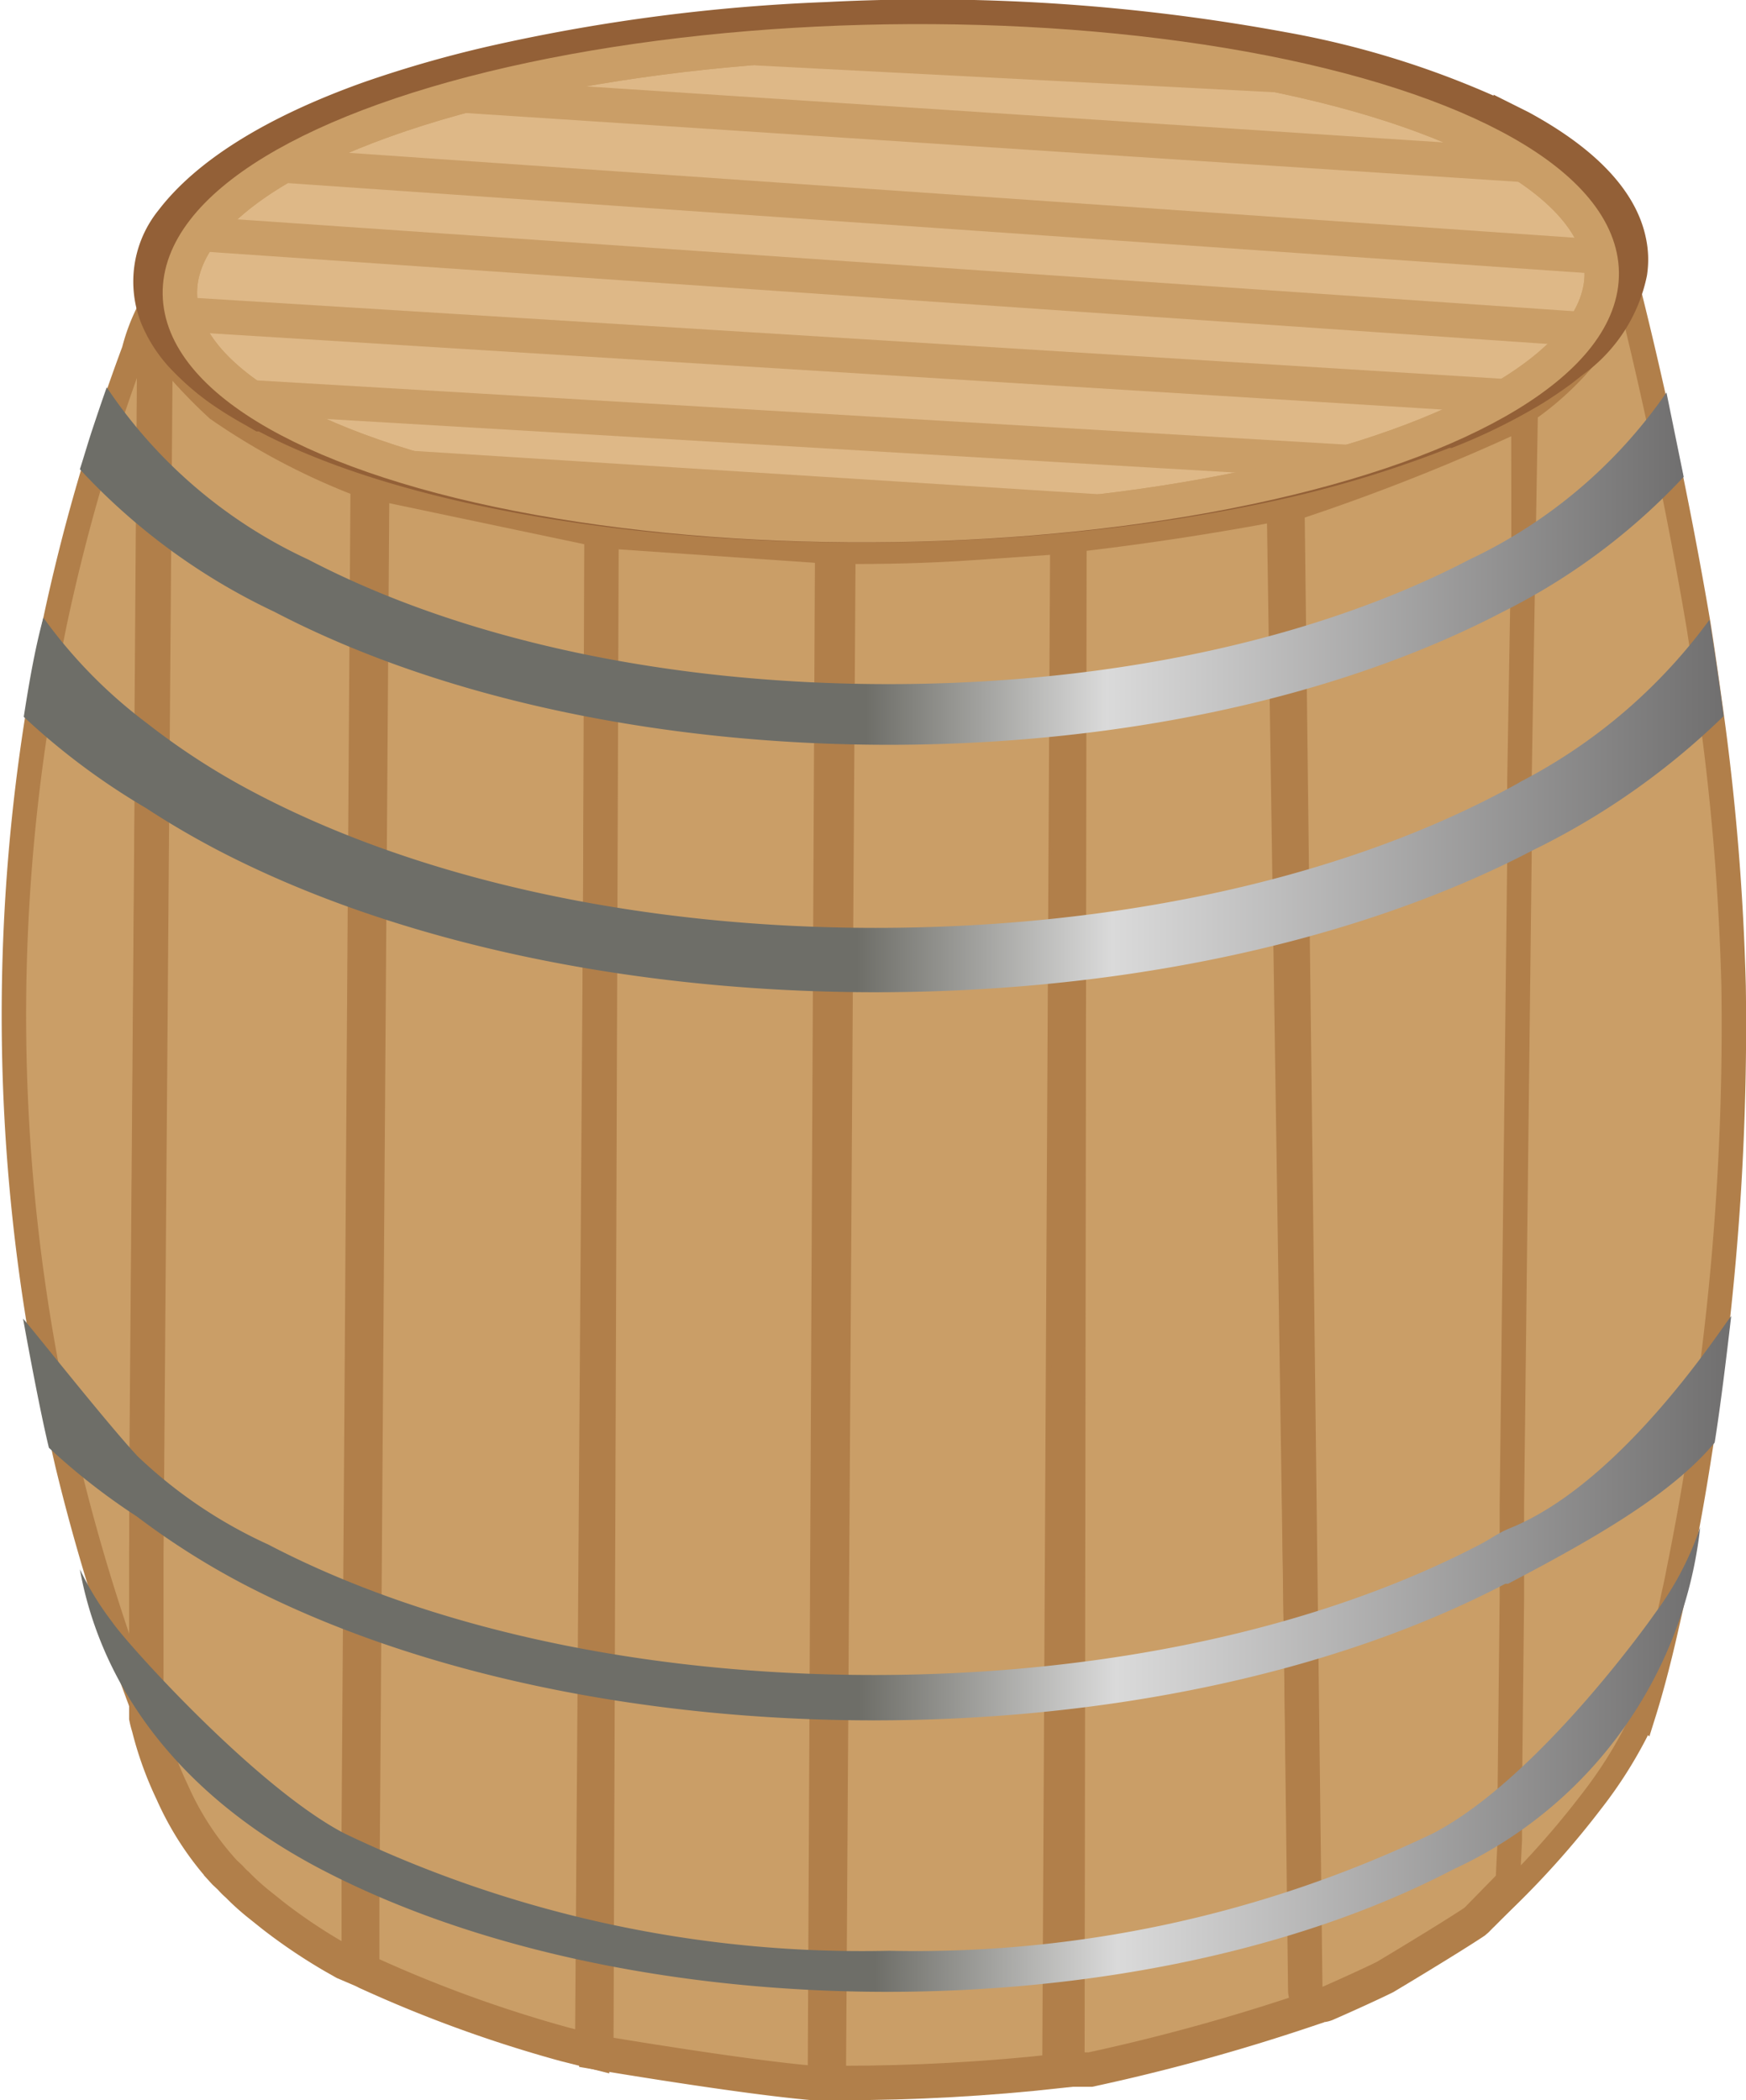<svg xmlns="http://www.w3.org/2000/svg" xmlns:xlink="http://www.w3.org/1999/xlink" viewBox="0 0 50.71 61"><defs><linearGradient id="Безымянный_градиент_460" x1="2.36" y1="51.11" x2="49.38" y2="51.11" gradientUnits="userSpaceOnUse"><stop offset="0.49" stop-color="#6e6e68"/><stop offset="0.64" stop-color="#dadada"/><stop offset="1" stop-color="#706f6f"/></linearGradient><linearGradient id="Безымянный_градиент_460-2" x1="0.67" y1="44.09" x2="50.25" y2="44.09" xlink:href="#Безымянный_градиент_460"/><linearGradient id="Безымянный_градиент_460-3" x1="2.32" y1="16.44" x2="48.9" y2="16.44" xlink:href="#Безымянный_градиент_460"/><linearGradient id="Безымянный_градиент_460-4" x1="0.69" y1="23.39" x2="50.06" y2="23.39" xlink:href="#Безымянный_градиент_460"/><clipPath id="clip-path"><ellipse cx="25.87" cy="8.23" rx="20.65" ry="7.02" transform="translate(-0.12 0.39) rotate(-0.87)" fill="#deb887" stroke="#ca9e67" stroke-miterlimit="10"/></clipPath></defs><g id="Слой_2" data-name="Слой 2"><g id="бочка_мал"><path d="M10.81,14l-.29,41.26v1.79a.26.26,0,0,0,.16.25,37.79,37.79,0,0,0,5.73,2.08l.79.2.31-44.17Z" fill="#ca9e67" stroke="#b17f4a" stroke-miterlimit="10"/><path d="M17.47,15.42l-.15,43.71,0,.48s4.19.71,6.29.89h0a.32.32,0,0,0,.35-.32l.21-44.3Z" fill="#ca9e67" stroke="#b17f4a" stroke-miterlimit="10"/><path d="M24.35,15.88,24.07,60.5h.38q3.16,0,6.32-.35h0L31,15.58l-2.76.19c-1.29.09-2.57.12-3.86.11Z" fill="#ca9e67" stroke="#b17f4a" stroke-miterlimit="10"/><path d="M31.06,15.58,31,60.11h.67a58,58,0,0,0,6.28-1.73l-.66-43.75-.14,0q-3,.57-6.06.92Z" fill="#ca9e67" stroke="#b17f4a" stroke-miterlimit="10"/><path d="M37.39,14.68l.52,43.13a.44.44,0,0,0,.62.39c.55-.24,1.34-.6,1.7-.78h0c.1-.06,1.79-1.07,2.59-1.6l.07-.06,1.43-1.46a.43.43,0,0,0,.12-.31l-.05-42.1h0a61.05,61.05,0,0,1-6.87,2.74Z" fill="#ca9e67" stroke="#b17f4a" stroke-miterlimit="10"/><path d="M4.34,9c.07,0,0,.56,0,.56L4.26,21.07l0,2.4L4.11,42.79v1.78l0,4.93a58.65,58.65,0,0,1-2.16-7c-.23-1-.44-2-.63-3a55.17,55.17,0,0,1-.22-18.75c.14-.89.31-1.78.49-2.66a55.73,55.73,0,0,1,2.3-7.91A5.51,5.51,0,0,1,4.34,9Z" fill="#ca9e67" stroke="#b17f4a" stroke-miterlimit="10" stroke-width="0.71"/><path d="M10.68,14,10.5,41.36l-.08,11.73v1.26l0,2.83L10,57l-.3-.17a15.92,15.92,0,0,1-1.78-1.2l-.45-.36c-.17-.14-.34-.29-.5-.45l-.07-.07a2.08,2.08,0,0,1-.21-.21l-.17-.16-.1-.11A8.62,8.62,0,0,1,5,52.05a10,10,0,0,1-.68-1.89,2.68,2.68,0,0,1-.07-.27v-.77l0-2.29V45.12L4.52,9.66s0,0,0,0a14.56,14.56,0,0,0,1.89,2.11A19.48,19.48,0,0,0,10.68,14Z" fill="#ca9e67" stroke="#b17f4a" stroke-miterlimit="10"/><path d="M49.83,38.82c-.14,1.2-.3,2.35-.47,3.42-.19,1.23-.4,2.36-.6,3.35q-.07.38-.15.72c-.07.34-.14.65-.21.95-.26,1.16-.5,2-.66,2.51a2.45,2.45,0,0,1-.15.38,12.69,12.69,0,0,1-1.36,2.16l0,0a25.57,25.57,0,0,1-2.46,2.78l.08-1.65v-.08l0-1.25v-.06l.06-5.62,0-1.57V43.73h0l.22-18.85,0-2.22L44.31,12a.06.06,0,0,1,0-.06,8.73,8.73,0,0,0,2.89-3.37.07.07,0,0,1,.13,0c.25,1,1.19,4.8,2,9.58h0c.14.89.27,1.82.4,2.76a71.24,71.24,0,0,1,.62,7.74A77.47,77.47,0,0,1,49.83,38.82Z" fill="#ca9e67" stroke="#b17f4a" stroke-miterlimit="10" stroke-width="0.71"/><path d="M49.38,44.36a9,9,0,0,1-1.3,2.48c-.22.32-3.45,4.84-6.46,6.41a34.76,34.76,0,0,1-15.79,3.41A34.76,34.76,0,0,1,10,53.25c-2.55-1.33-6.31-5.5-6.75-6.15a8.65,8.65,0,0,1-.93-1.52c.54,3,2.47,6.33,7,8.71,9.08,4.75,23.82,4.75,32.9,0A12.44,12.44,0,0,0,49.38,44.36Z" fill="url(#Безымянный_градиент_460)"/><path d="M43.82,44.4c-.29.12-.55.31-.84.46-4.67,2.44-10.92,3.79-17.6,3.79S12.46,47.3,7.79,44.86A13.73,13.73,0,0,1,4,42.3c-.88-.94-3.1-3.75-3.33-4,.18,1,.51,2.76.75,3.75a18.91,18.91,0,0,0,2.56,2A22.18,22.18,0,0,0,7.05,46c10.13,5.29,26.55,5.29,36.67,0L43.8,46c2.38-1.25,4.72-2.56,6-4.1.17-1.06.34-2.47.48-3.67C50.16,38.31,47.19,43.06,43.82,44.4Z" fill="url(#Безымянный_градиент_460-2)"/><path d="M48.9,13.85a18.43,18.43,0,0,1-5.25,3.92c-9.85,5.15-25.82,5.15-35.68,0a18.35,18.35,0,0,1-5.65-4.14c.1-.31.25-.82.36-1.15s.27-.81.42-1.23a14.21,14.21,0,0,0,5.85,5c4.48,2.34,10.46,3.62,16.86,3.62s12.39-1.28,16.87-3.62A14.41,14.41,0,0,0,48.4,11.4Z" fill="url(#Безымянный_градиент_460-3)"/><path d="M49.65,18a15.79,15.79,0,0,1-5.46,4.69c-.22.13-.45.25-.68.37-4.8,2.51-11.22,3.89-18.08,3.89S12.15,25.54,7.35,23a20.53,20.53,0,0,1-3.09-2,14.22,14.22,0,0,1-3-3.06C1,18.89.83,19.93.69,20.82a20.12,20.12,0,0,0,3.55,2.65c.64.42,1.32.82,2.06,1.21,10.44,5.45,27.28,5.52,37.86.2l.39-.2a21.4,21.4,0,0,0,5.51-3.88C49.94,19.86,49.79,18.86,49.65,18Z" fill="url(#Безымянный_градиент_460-4)"/><path d="M47.31,7c-.24-1.15-1.27-2.28-3.15-3.3l-.28-.14a25.8,25.8,0,0,0-6.61-2.13A56.91,56.91,0,0,0,24,.56a53.17,53.17,0,0,0-9.46,1.22,34,34,0,0,0-3.81,1.08C7.9,3.87,6,5.1,5,6.41a2.8,2.8,0,0,0-.44,2.78,3.83,3.83,0,0,0,.83,1.25,7.31,7.31,0,0,0,1,.86c.3.21.62.41,1,.62h0l.19.11.06,0C13.91,15.4,27.1,16.26,37.17,14A32.09,32.09,0,0,0,42,12.51l.07,0a16.63,16.63,0,0,0,2.5-1.24h0q.41-.26.75-.51l.37-.29a4.2,4.2,0,0,0,1.65-2.55h0A2.49,2.49,0,0,0,47.31,7Z" fill="#b17f4a" stroke="#936037" stroke-miterlimit="10"/><ellipse cx="25.87" cy="8.23" rx="20.65" ry="7.02" transform="translate(-0.12 0.39) rotate(-0.87)" fill="#deb887"/><g clip-path="url(#clip-path)"><ellipse cx="25.87" cy="8.23" rx="20.65" ry="7.02" transform="translate(-0.12 0.39) rotate(-0.87)" fill="#deb887" stroke="#ca9e67" stroke-miterlimit="10"/><line x1="11.9" y1="13.59" x2="31.97" y2="14.86" fill="#deb887" stroke="#ca9e67" stroke-miterlimit="10"/><line x1="7.13" y1="11.53" x2="39.18" y2="13.42" fill="#deb887" stroke="#ca9e67" stroke-miterlimit="10"/><line x1="5.3" y1="9.13" x2="43.75" y2="11.51" fill="#deb887" stroke="#ca9e67" stroke-miterlimit="10"/><line x1="5.84" y1="6.8" x2="45.98" y2="9.56" fill="#deb887" stroke="#ca9e67" stroke-miterlimit="10"/><line x1="8.25" y1="4.81" x2="46.37" y2="7.45" fill="#deb887" stroke="#ca9e67" stroke-miterlimit="10"/><line x1="13.5" y1="2.78" x2="44.25" y2="4.79" fill="#deb887" stroke="#ca9e67" stroke-miterlimit="10"/><line x1="21.96" y1="1.4" x2="37.03" y2="2.18" fill="#deb887" stroke="#ca9e67" stroke-miterlimit="10"/></g><ellipse cx="25.87" cy="8.23" rx="20.65" ry="7.02" transform="translate(-0.12 0.39) rotate(-0.87)" fill="none" stroke="#ca9e67" stroke-miterlimit="10"/></g></g></svg>